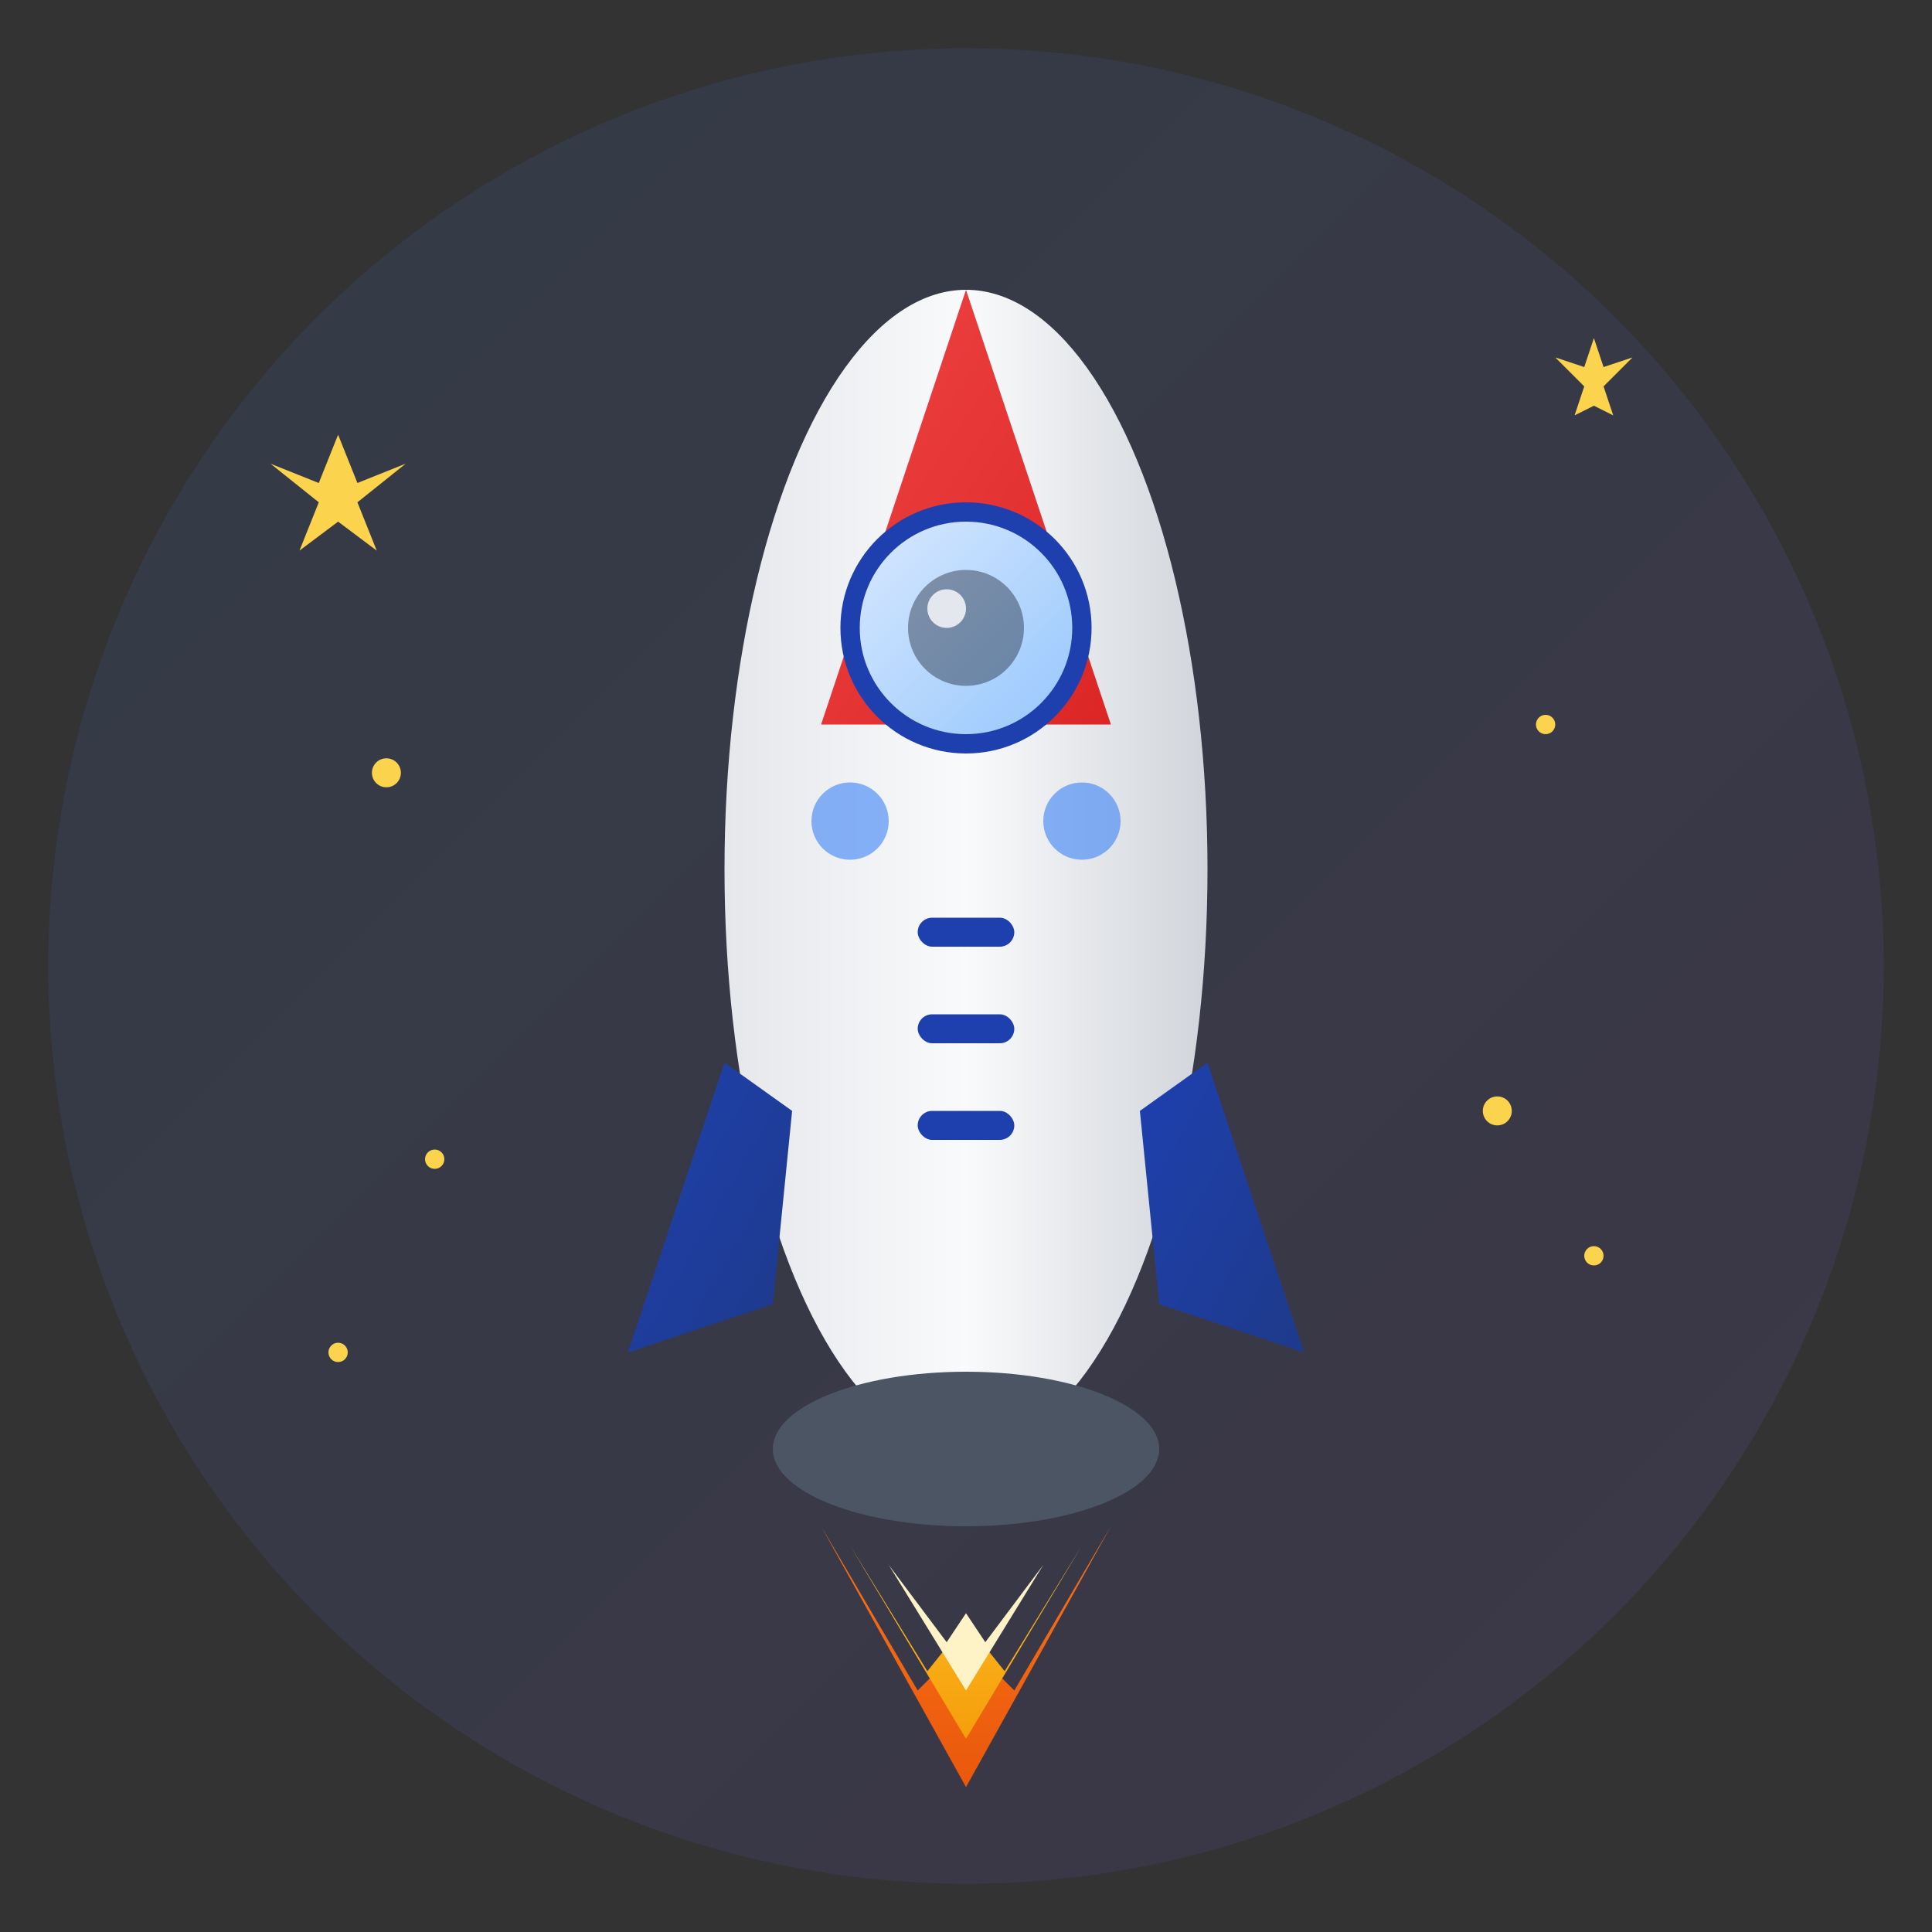 <svg width="200" height="200" viewBox="0 0 200 200" fill="none" xmlns="http://www.w3.org/2000/svg">
  <rect x="0" y="0" width="200" height="200" fill="#333333" stroke="none"/>
  <!-- Background Circle -->
  <circle cx="100" cy="100" r="95" fill="url(#bgGradient)" opacity="0.1"/>
  
  <!-- Rocket Body -->
  <ellipse cx="100" cy="90" rx="25" ry="60" fill="url(#bodyGradient)"/>
  
  <!-- Rocket Nose Cone -->
  <path d="M100 30 L85 75 L115 75 Z" fill="url(#noseGradient)"/>
  
  <!-- Main Window -->
  <circle cx="100" cy="65" r="12" fill="url(#windowGradient)" stroke="#1E40AF" stroke-width="2"/>
  <circle cx="100" cy="65" r="6" fill="#0F172A" opacity="0.4"/>
  <circle cx="98" cy="63" r="2" fill="#FFFFFF" opacity="0.8"/>
  
  <!-- Side Windows -->
  <circle cx="88" cy="85" r="4" fill="#3B82F6" opacity="0.6"/>
  <circle cx="112" cy="85" r="4" fill="#3B82F6" opacity="0.6"/>
  
  <!-- Wing Fins -->
  <path d="M75 110 L65 140 L80 135 L82 115 Z" fill="url(#finGradient)"/>
  <path d="M125 110 L135 140 L120 135 L118 115 Z" fill="url(#finGradient)"/>
  
  <!-- Engine Base -->
  <ellipse cx="100" cy="150" rx="20" ry="8" fill="#4B5563"/>
  
  <!-- Rocket Flame -->
  <path d="M85 158 L95 175 L100 170 L105 175 L115 158 L100 185 L85 158 Z" fill="url(#flameGradient1)"/>
  <path d="M88 160 L96 173 L100 168 L104 173 L112 160 L100 180 L88 160 Z" fill="url(#flameGradient2)"/>
  <path d="M92 162 L98 170 L100 167 L102 170 L108 162 L100 175 L92 162 Z" fill="#FEF3C7"/>
  
  <!-- Decorative Elements -->
  <rect x="95" y="95" width="10" height="3" rx="1.5" fill="#1E40AF"/>
  <rect x="95" y="105" width="10" height="3" rx="1.5" fill="#1E40AF"/>
  <rect x="95" y="115" width="10" height="3" rx="1.5" fill="#1E40AF"/>
  
  <!-- Stars and Sparkles -->
  <g fill="#FCD34D">
    <path d="M35 45 L37 50 L42 48 L37 52 L39 57 L35 54 L31 57 L33 52 L28 48 L33 50 Z"/>
    <path d="M165 35 L166 38 L169 37 L166 40 L167 43 L165 42 L163 43 L164 40 L161 37 L164 38 Z"/>
    <circle cx="40" cy="80" r="1.5"/>
    <circle cx="160" cy="75" r="1"/>
    <circle cx="45" cy="120" r="1"/>
    <circle cx="155" cy="115" r="1.5"/>
    <circle cx="35" cy="140" r="1"/>
    <circle cx="165" cy="130" r="1"/>
  </g>
  
  <!-- Gradients -->
  <defs>
    <linearGradient id="bgGradient" x1="0%" y1="0%" x2="100%" y2="100%">
      <stop offset="0%" stop-color="#3B82F6"/>
      <stop offset="100%" stop-color="#8B5CF6"/>
    </linearGradient>
    
    <linearGradient id="bodyGradient" x1="0%" y1="0%" x2="100%" y2="0%">
      <stop offset="0%" stop-color="#E5E7EB"/>
      <stop offset="50%" stop-color="#F9FAFB"/>
      <stop offset="100%" stop-color="#D1D5DB"/>
    </linearGradient>
    
    <linearGradient id="noseGradient" x1="0%" y1="0%" x2="100%" y2="100%">
      <stop offset="0%" stop-color="#EF4444"/>
      <stop offset="100%" stop-color="#DC2626"/>
    </linearGradient>
    
    <linearGradient id="windowGradient" x1="0%" y1="0%" x2="100%" y2="100%">
      <stop offset="0%" stop-color="#DBEAFE"/>
      <stop offset="100%" stop-color="#93C5FD"/>
    </linearGradient>
    
    <linearGradient id="finGradient" x1="0%" y1="0%" x2="100%" y2="100%">
      <stop offset="0%" stop-color="#1E40AF"/>
      <stop offset="100%" stop-color="#1E3A8A"/>
    </linearGradient>
    
    <linearGradient id="flameGradient1" x1="0%" y1="0%" x2="0%" y2="100%">
      <stop offset="0%" stop-color="#F97316"/>
      <stop offset="100%" stop-color="#EA580C"/>
    </linearGradient>
    
    <linearGradient id="flameGradient2" x1="0%" y1="0%" x2="0%" y2="100%">
      <stop offset="0%" stop-color="#FBBF24"/>
      <stop offset="100%" stop-color="#F59E0B"/>
    </linearGradient>
  </defs>
</svg>
